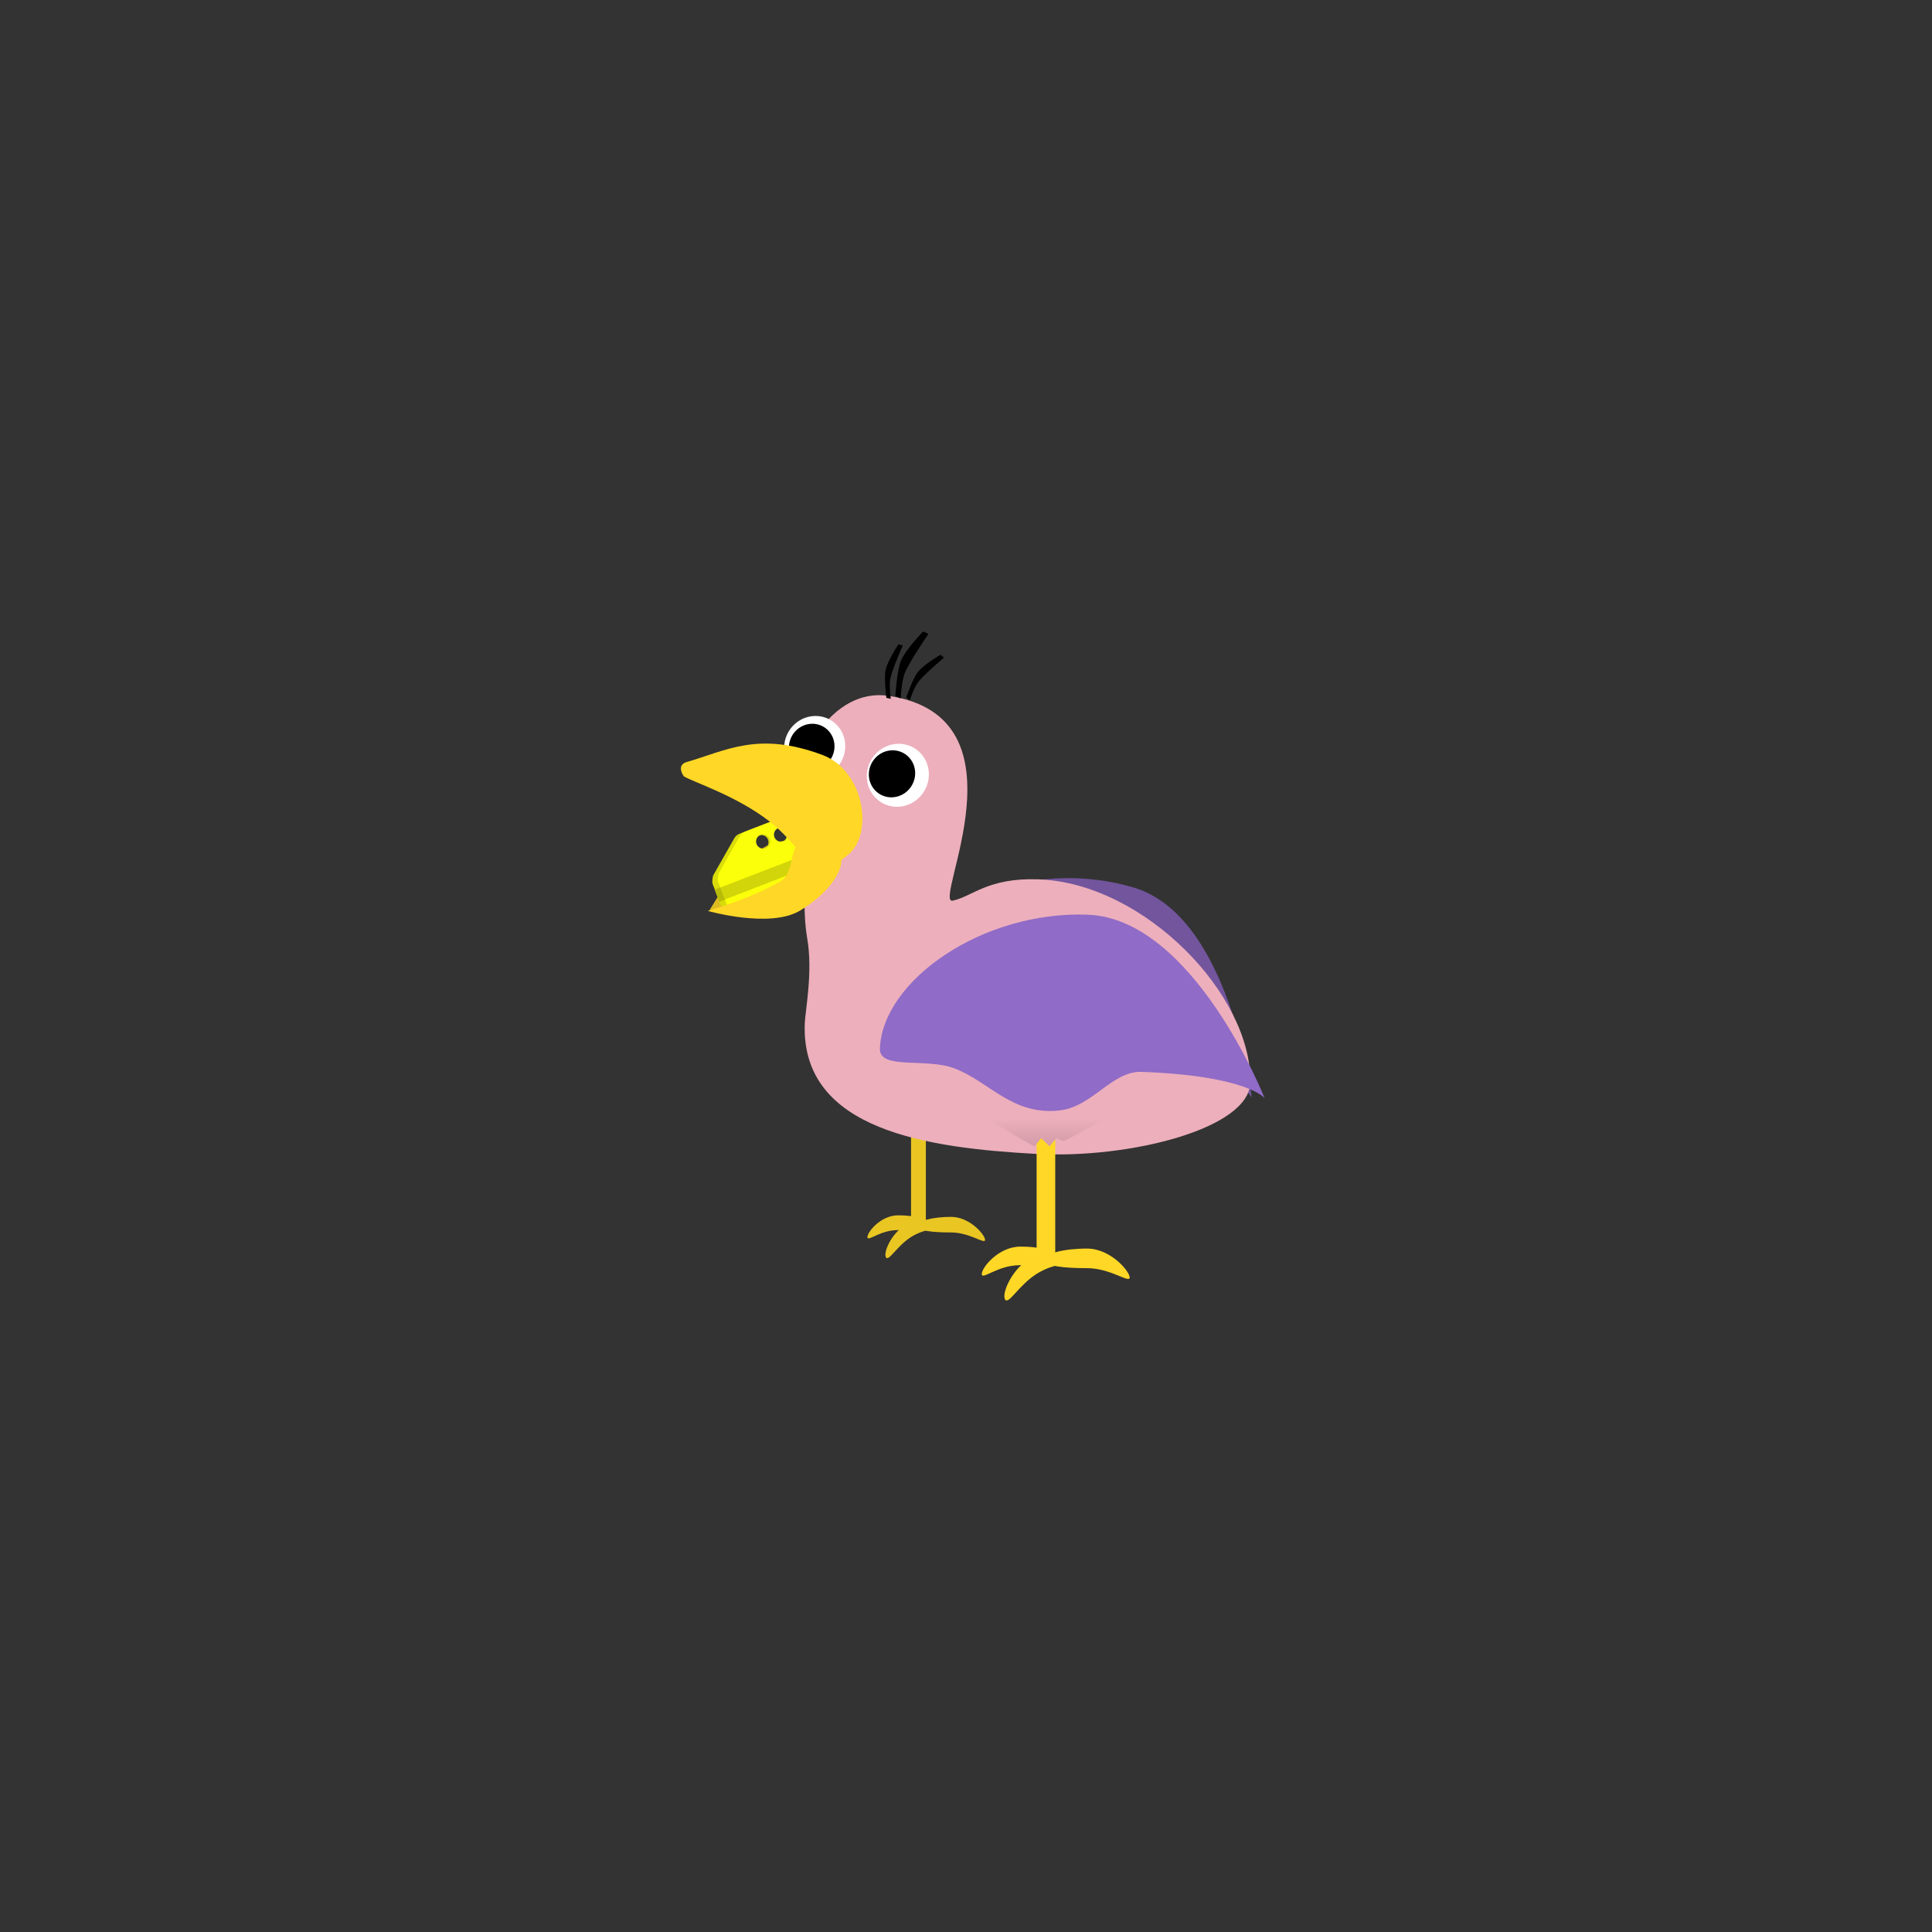 <svg version="1.1" xmlns="http://www.w3.org/2000/svg" xmlns:xlink="http://www.w3.org/1999/xlink" width="258" height="258" viewBox="0,0,258,258"><rect x="0" y="0" width="258" height="258" fill="#333333" stroke="none"/><defs><linearGradient x1="250.458" y1="200.304" x2="250.458" y2="204.082" gradientUnits="userSpaceOnUse" id="color-1"><stop offset="0" stop-color="#edafbc"/><stop offset="1" stop-color="#d29ca8"/></linearGradient></defs><g transform="translate(-111,-51)"><g data-paper-data="{&quot;isPaintingLayer&quot;:true}" fill-rule="nonzero" stroke-width="0" stroke-linecap="butt" stroke-linejoin="miter" stroke-miterlimit="10" stroke-dasharray="" stroke-dashoffset="0" style="mix-blend-mode: normal"><path d="M221.817,166.993c0.514,2.049 -2.583,4.592 -6.919,5.68c-4.335,1.088 -9.136,-0.135 -9.136,-0.135c0,0 4.472,-7.948 8.807,-9.036c4.335,-1.088 6.733,1.442 7.247,3.491z" fill="#debb21" stroke="#ff0000"/><g><path d="M206.231,167.918c0.394,-0.694 2.167,-3.819 2.823,-4.974c0.21,-0.37 0.446,-0.508 0.843,-0.662c1.334,-0.514 4.491,-1.732 5.264,-2.03c0.39,-0.15 0.757,-0.03 0.908,0.36c0.347,0.899 2.011,5.216 2.667,6.917c0.162,0.42 0.017,0.787 -0.403,0.949c-1.209,0.466 -8.048,3.103 -10.161,3.918c-0.384,0.148 -0.717,-0.006 -0.865,-0.39c-0.191,-0.494 -0.792,-2.055 -1.133,-2.938c-0.144,-0.373 0.056,-1.151 0.056,-1.151zM214.234,162.867c0.189,0.491 0.741,0.735 1.232,0.546c0.491,-0.189 0.735,-0.741 0.546,-1.232c-0.189,-0.491 -0.741,-0.735 -1.232,-0.546c-0.491,0.189 -0.735,0.741 -0.546,1.232zM211.786,163.811c0.189,0.491 0.741,0.735 1.232,0.546c0.491,-0.189 0.735,-0.741 0.546,-1.232c-0.189,-0.491 -0.741,-0.735 -1.232,-0.546c-0.491,0.189 -0.735,0.741 -0.546,1.232z" fill="#d9dc09" stroke="none"/><path d="M206.966,167.635c0.394,-0.694 2.167,-3.819 2.823,-4.974c0.21,-0.37 0.446,-0.508 0.843,-0.662c1.334,-0.514 4.491,-1.732 5.264,-2.03c0.39,-0.15 0.757,-0.03 0.908,0.36c0.347,0.899 2.011,5.216 2.667,6.917c0.162,0.42 0.017,0.787 -0.403,0.949c-1.209,0.466 -8.048,3.103 -10.161,3.918c-0.384,0.148 -0.717,-0.006 -0.865,-0.39c-0.191,-0.494 -0.792,-2.055 -1.133,-2.938c-0.144,-0.373 0.056,-1.151 0.056,-1.151zM214.418,162.797c0.189,0.491 0.741,0.735 1.232,0.546c0.491,-0.189 0.735,-0.741 0.546,-1.232c-0.189,-0.491 -0.741,-0.735 -1.232,-0.546c-0.491,0.189 -0.735,0.741 -0.546,1.232zM212.031,163.717c0.189,0.491 0.741,0.735 1.232,0.546c0.491,-0.189 0.735,-0.741 0.546,-1.232c-0.189,-0.491 -0.741,-0.735 -1.232,-0.546c-0.491,0.189 -0.735,0.741 -0.546,1.232z" fill="#fbff0a" stroke="none"/><path d="M207.202,169.516l11.446,-4.414l0.614,1.591l-11.446,4.414z" fill="#d2d509" stroke="#000000"/><path d="M206.435,169.792l0.746,-0.288l0.63,1.634l-0.746,0.288z" fill="#b8bb07" stroke="#000000"/></g><g fill="#eac623"><path d="M232.662,214.23v-13.525h1.977v13.525z" stroke="#ff0000"/><path d="M242.546,216.571c0,0.661 -2.026,-0.988 -4.526,-0.988c-2.499,0 -4.526,-0.224 -4.526,-0.884c0,-0.661 2.026,-1.196 4.526,-1.196c2.499,0 4.526,2.408 4.526,3.069z" stroke="#ff0000"/><path d="M235.159,214.542c0,0.69 -1.991,0.728 -4.318,0.728c-2.327,0 -4.005,1.626 -4.005,0.936c0,-0.69 1.782,-2.913 4.11,-2.913c2.327,0 4.214,0.559 4.214,1.248z" stroke="none"/><path d="M232.659,216.191c-1.893,1.2 -2.979,3.307 -3.348,2.725c-0.369,-0.582 0.611,-3.068 2.503,-4.268c1.893,-1.2 3.981,-0.66 4.35,-0.078c0.369,0.582 -1.613,0.421 -3.506,1.621z" stroke="none"/></g><path d="M262.489,169.553c12.778,3.877 15.68,28.053 15.68,28.053c0,0 -1.358,-3.279 -14.136,-7.156c-3.623,-1.099 -7.122,2.712 -11.33,2.052c-5.902,-0.926 -7.536,-5.737 -11.412,-8.507c-3.106,-2.22 -9.219,-2.195 -8.43,-4.795c2.475,-8.156 16.85,-13.524 29.628,-9.647z" fill="#72559d" stroke="#33943a"/><path d="M218.468,187.699c0.065,-1.747 1.104,-6.875 0.331,-11.364c-0.654,-3.797 -0.183,-7.931 -0.668,-11.916c-0.137,-1.122 -2.395,-1.648 -2.278,-2.865c0.946,-9.848 6.372,-18.72 13.798,-17.631c19.16,2.81 5.746,27.965 8.586,27.351c2.662,-0.575 4.667,-3.077 11.401,-2.849c14.246,0.483 28.634,15.573 28.316,27.187c-0.167,6.118 -16.125,10.166 -28.626,9.479c-14.293,-0.786 -31.387,-3.089 -30.859,-17.394z" fill="#edafbc" stroke="#33943a"/><g stroke="#000000"><path d="M223.856,150.219c0.228,2.268 -1.405,4.345 -3.648,4.638c-2.242,0.294 -4.245,-1.307 -4.472,-3.575c-0.228,-2.268 1.405,-4.345 3.648,-4.638c2.242,-0.294 4.245,1.307 4.472,3.575z" fill="#ffffff"/><path d="M219.704,153.807c-1.673,0.219 -3.167,-0.975 -3.337,-2.668c-0.17,-1.693 1.049,-3.242 2.722,-3.461c1.673,-0.219 3.167,0.975 3.337,2.668c0.17,1.693 -1.049,3.242 -2.722,3.461z" fill="#000000"/></g><g stroke="#000000"><path d="M235.022,153.992c0.231,2.304 -1.428,4.414 -3.706,4.713c-2.278,0.298 -4.313,-1.328 -4.544,-3.633c-0.231,-2.304 1.428,-4.414 3.706,-4.713c2.278,-0.298 4.313,1.328 4.544,3.633z" fill="#ffffff"/><path d="M233.197,153.933c0.173,1.72 -1.065,3.294 -2.766,3.517c-1.7,0.223 -3.218,-0.991 -3.391,-2.711c-0.173,-1.72 1.065,-3.294 2.766,-3.517c1.7,-0.223 3.218,0.991 3.391,2.711z" fill="#000000"/></g><path d="M229.363,144.192c0,0 -0.332,-2.699 -0.1,-3.732c0.289,-1.288 1.701,-3.399 1.701,-3.399l0.594,0.133c0,0 -1.36,3.069 -1.654,4.38c-0.211,0.941 0.053,2.751 0.053,2.751z" fill="#000000" stroke="#33943a"/><path d="M230.562,143.962c0,0 0.219,-3.488 0.756,-4.737c0.67,-1.558 2.953,-3.89 2.953,-3.89l0.719,0.309c0,0 -2.443,3.554 -3.125,5.141c-0.489,1.138 -0.584,3.487 -0.584,3.487z" fill="#000000" stroke="#33943a"/><path d="M232.021,144.143c0,0 0.886,-2.571 1.547,-3.397c0.825,-1.03 3.02,-2.307 3.02,-2.307l0.475,0.381c0,0 -2.568,2.161 -3.408,3.21c-0.603,0.753 -1.159,2.495 -1.159,2.495z" fill="#000000" stroke="#33943a"/><path d="M256.248,173.148c14.136,0.522 23.635,24.504 23.635,24.504c0,0 -2.276,-2.992 -16.412,-3.515c-4.008,-0.148 -6.564,4.7 -11.052,5.16c-6.296,0.645 -9.268,-3.842 -13.986,-5.634c-3.781,-1.436 -10.036,0.24 -9.93,-2.636c0.333,-9.023 13.609,-18.402 27.745,-17.88z" fill="#906bc7" stroke="#33943a"/><g fill="#ffd726"><path d="M249.431,218.65v-17.003h2.485v17.003z" stroke="#ff0000"/><path d="M261.856,221.593c0,0.831 -2.547,-1.243 -5.689,-1.243c-3.142,0 -5.689,-0.281 -5.689,-1.112c0,-0.831 2.547,-1.504 5.689,-1.504c3.142,0 5.689,3.028 5.689,3.858z" stroke="#ff0000"/><path d="M252.57,219.042c0,0.867 -2.502,0.916 -5.428,0.916c-2.925,0 -5.035,2.044 -5.035,1.177c0,-0.867 2.241,-3.662 5.166,-3.662c2.925,0 5.297,0.703 5.297,1.569z" stroke="none"/><path d="M249.427,221.115c-2.379,1.509 -3.745,4.157 -4.209,3.425c-0.464,-0.732 0.768,-3.856 3.147,-5.365c2.379,-1.509 5.005,-0.83 5.469,-0.098c0.464,0.732 -2.028,0.529 -4.407,2.038z" stroke="none"/></g><path d="M247.865,203.41l-5.597,-3.296c0,0 6.96,0.19 7.736,0.19c0.926,0 10.844,-1.057 10.844,-1.057l-7.796,4.162l-0.98,-0.418l-0.923,1.084l-1.103,-1.075l-0.882,1.081z" fill="url(#color-1)" stroke="#ff0000"/><path d="M111,309v-258h258v258z" fill="none" stroke="#ff0000"/><path d="M215.333,168.609c1.589,-0.956 1.198,-4.194 2.333,-5.058c1.747,-1.33 4.712,0.037 5.408,1.194c1.149,1.909 -1.19,5.425 -5.225,7.853c-4.035,2.428 -12.341,0.042 -12.341,0.042c0,0 5.79,-1.603 9.825,-4.031z" fill="#ffd726" stroke="#33943a"/><path d="M202.31,154.663c0,0 -1.082,-1.474 0.391,-1.901c5.332,-1.545 9.58,-4.132 18.11,-0.952c5.594,2.086 6.905,10.486 3.463,13.317c-3.442,2.831 -4.095,3.171 -4.095,3.171c0,0 -2.67,-4.698 -6.462,-7.637c-4.416,-3.422 -10.128,-5.206 -11.407,-5.998z" fill="#ffd726" stroke="#33943a"/></g></g></svg>